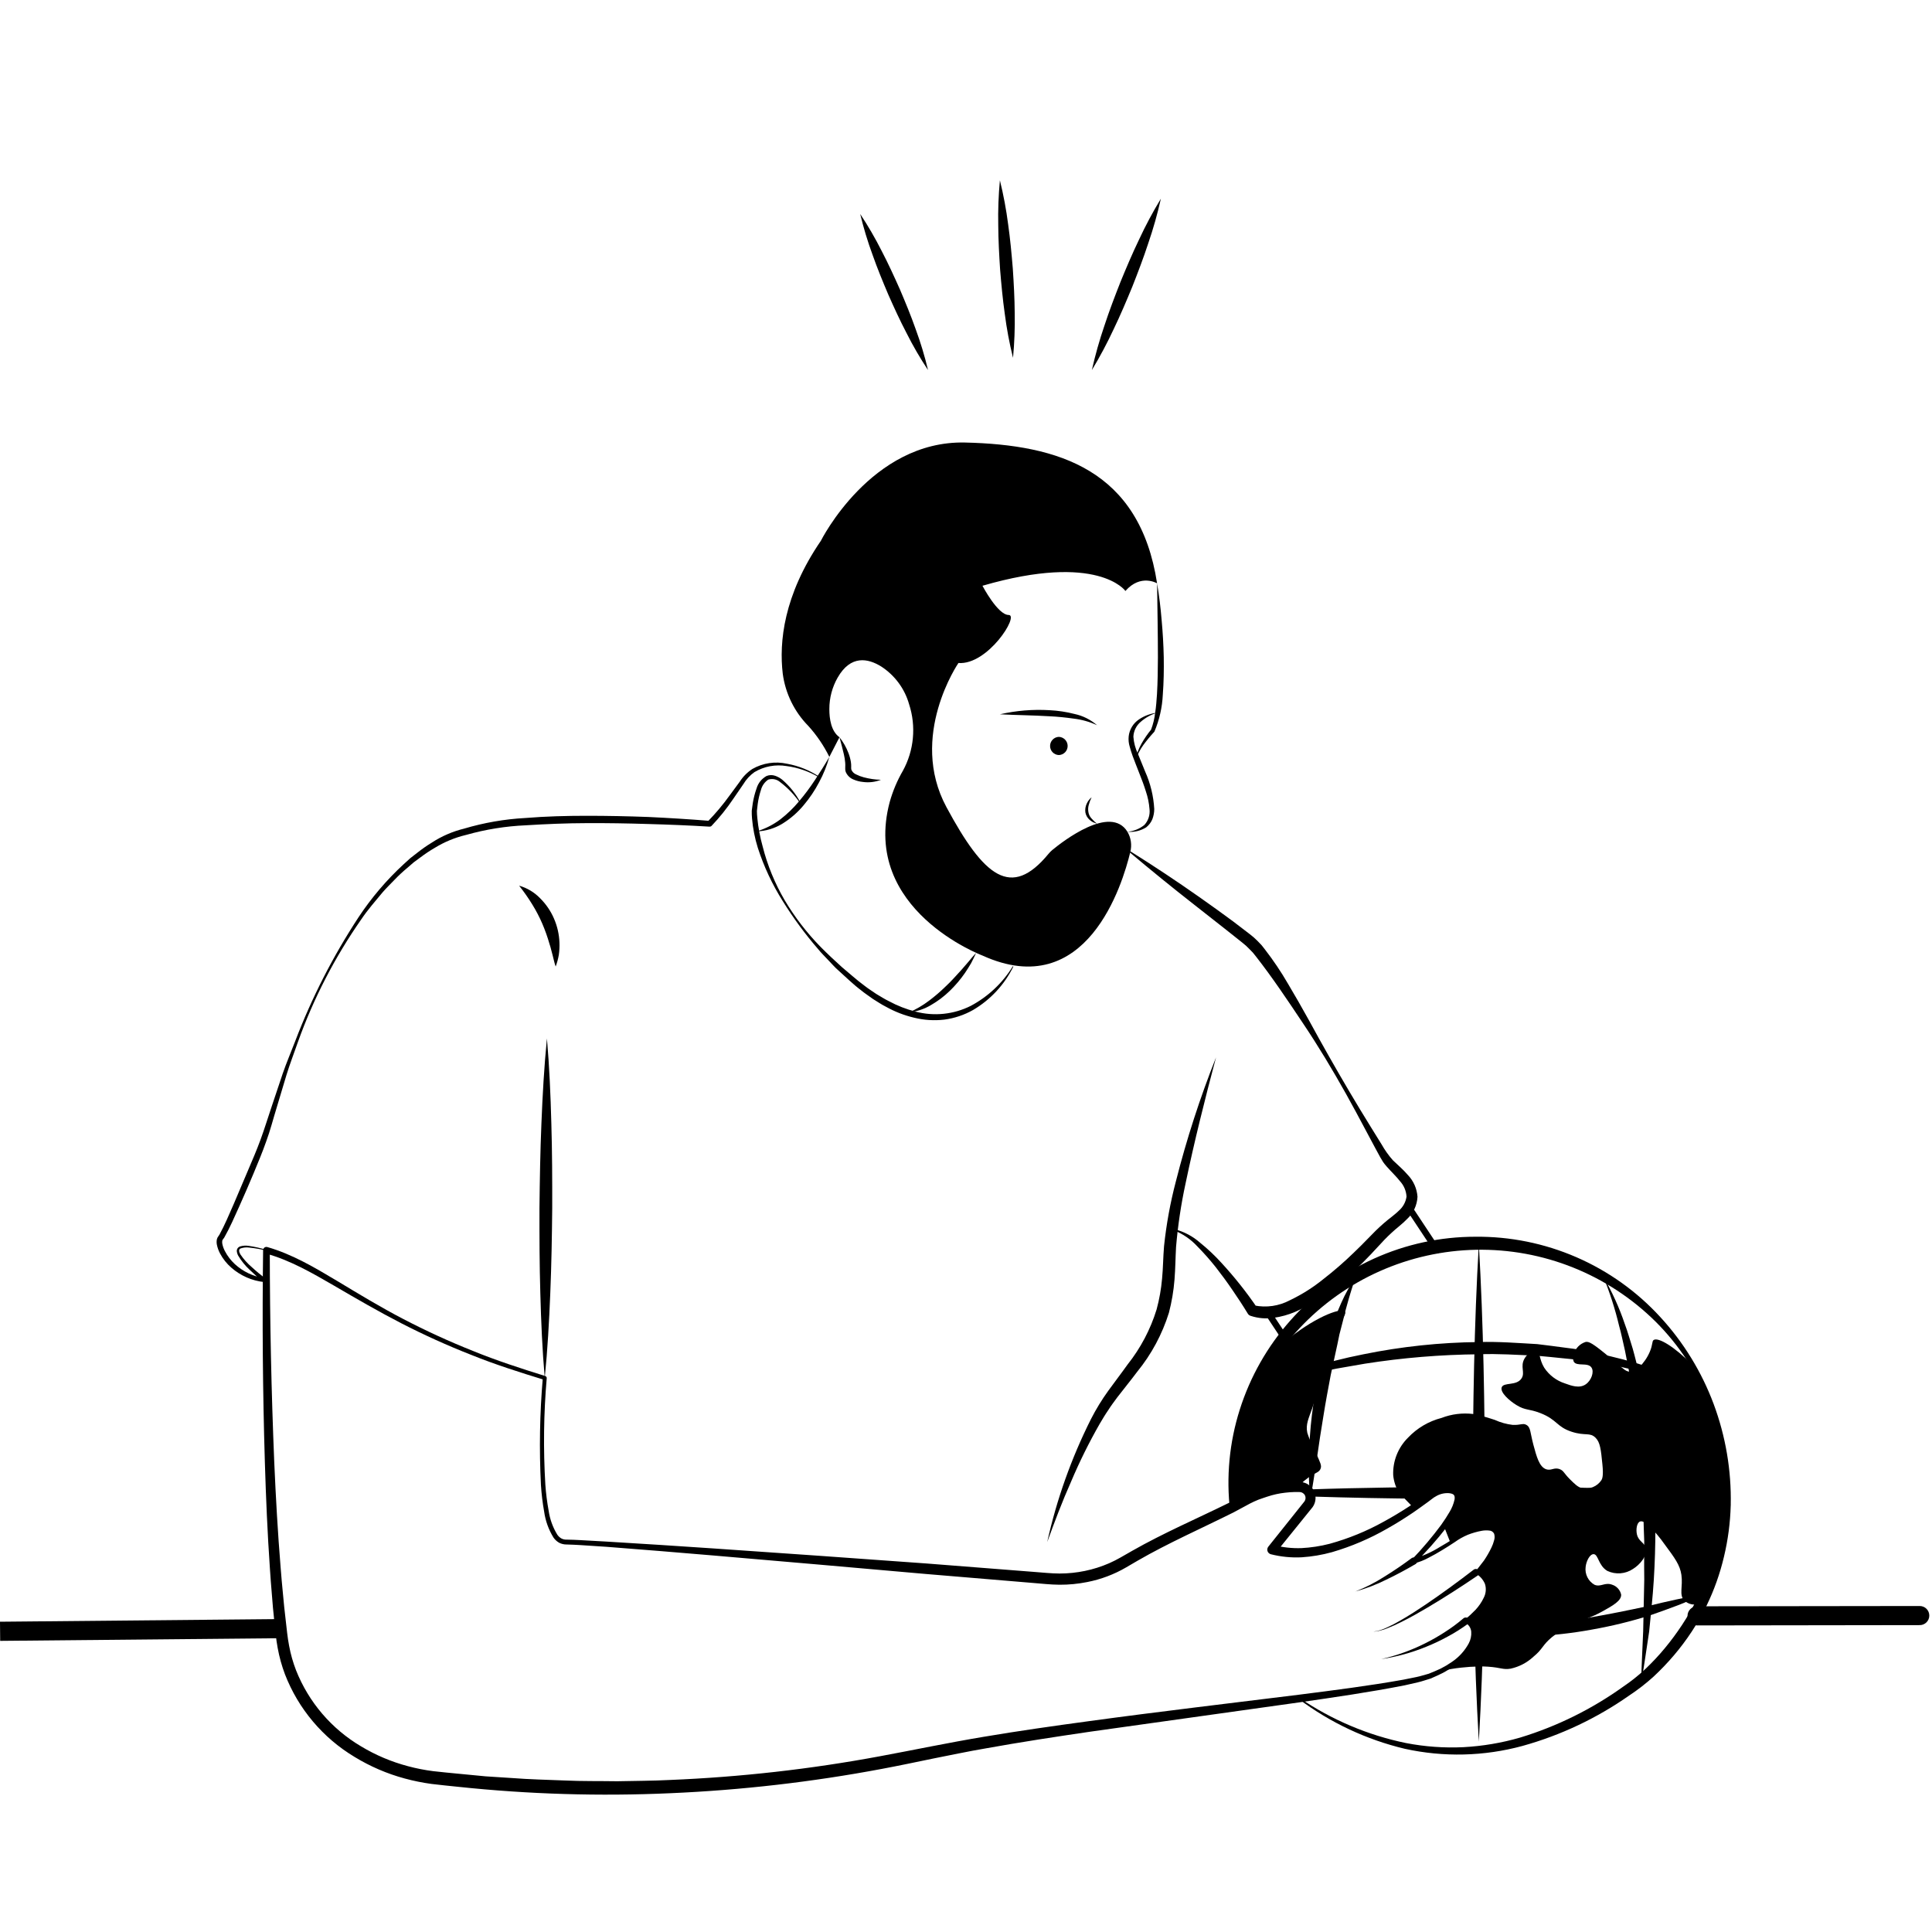 <svg width="75" height="75" viewBox="0 0 75 75" fill="none" xmlns="http://www.w3.org/2000/svg">
<path d="M44.918 22.645C44.918 22.645 44.282 22.263 43.689 22.941C43.689 22.941 42.63 21.436 38.139 22.739C38.139 22.739 38.732 23.873 39.156 23.873C39.579 23.873 38.35 25.823 37.206 25.738C37.206 25.738 35.257 28.577 36.74 31.331C38.202 34.045 39.252 34.908 40.702 33.147C40.746 33.092 40.796 33.042 40.85 32.997C41.267 32.653 43.113 31.224 43.767 32.289C43.907 32.526 43.946 32.809 43.878 33.075C43.579 34.325 42.183 38.932 38.139 37.094C38.139 37.094 33.425 35.326 34.537 31.139C34.656 30.713 34.828 30.304 35.05 29.921C35.264 29.531 35.396 29.1 35.437 28.657C35.479 28.213 35.43 27.766 35.292 27.342C35.122 26.738 34.737 26.217 34.211 25.875C33.7 25.557 33.027 25.414 32.517 26.305C32.306 26.675 32.195 27.094 32.195 27.521C32.194 27.911 32.266 28.39 32.588 28.619L32.195 29.382C31.981 28.947 31.707 28.544 31.382 28.184C30.838 27.633 30.488 26.919 30.386 26.151C30.242 24.932 30.416 23.113 31.867 20.992C31.867 20.992 33.817 17.094 37.461 17.179C41.105 17.263 44.24 18.238 44.918 22.645Z" fill="currentColor"/>
<path d="M38.816 27.729C39.45 27.584 40.1 27.531 40.748 27.57C41.074 27.586 41.398 27.635 41.715 27.717C42.038 27.786 42.338 27.936 42.588 28.153C42.3 28.019 41.992 27.933 41.677 27.896C41.365 27.852 41.051 27.819 40.734 27.805C40.1 27.766 39.464 27.763 38.816 27.729ZM44.918 27.669C44.686 27.739 44.472 27.857 44.288 28.016C44.202 28.087 44.131 28.177 44.081 28.277C44.031 28.378 44.002 28.489 43.998 28.601C44.015 28.832 44.075 29.058 44.176 29.267L44.453 29.948C44.66 30.409 44.78 30.904 44.808 31.408C44.807 31.541 44.783 31.673 44.736 31.797C44.685 31.923 44.602 32.033 44.495 32.117C44.278 32.253 44.022 32.314 43.767 32.289C44.006 32.269 44.234 32.178 44.421 32.028C44.498 31.946 44.556 31.848 44.591 31.741C44.626 31.634 44.637 31.521 44.624 31.41C44.606 31.174 44.558 30.941 44.481 30.717C44.41 30.488 44.325 30.26 44.234 30.034C44.147 29.806 44.053 29.579 43.968 29.345C43.928 29.227 43.887 29.11 43.855 28.985C43.815 28.857 43.802 28.721 43.815 28.588C43.829 28.454 43.873 28.326 43.942 28.212C44.012 28.097 44.106 28 44.217 27.926C44.427 27.785 44.667 27.697 44.918 27.669Z" fill="currentColor"/>
<path d="M44.918 22.645C44.998 23.119 45.056 23.597 45.095 24.077C45.139 24.556 45.167 25.037 45.177 25.519C45.184 26.001 45.177 26.484 45.14 26.968C45.117 27.46 45.008 27.945 44.815 28.399C44.812 28.404 44.808 28.41 44.804 28.414C44.655 28.574 44.516 28.743 44.386 28.919C44.322 29.007 44.264 29.1 44.215 29.197C44.159 29.291 44.137 29.402 44.152 29.51C44.118 29.401 44.124 29.283 44.169 29.178C44.208 29.072 44.255 28.969 44.311 28.871C44.422 28.675 44.549 28.489 44.693 28.315L44.682 28.331C44.765 28.114 44.819 27.888 44.845 27.657C44.882 27.425 44.897 27.188 44.914 26.951C44.942 26.477 44.947 25.999 44.95 25.521C44.95 24.565 44.929 23.607 44.918 22.645ZM42.376 30.95C42.331 31.041 42.295 31.137 42.268 31.236C42.24 31.327 42.234 31.423 42.25 31.517C42.263 31.61 42.304 31.697 42.367 31.767C42.433 31.844 42.507 31.914 42.588 31.977C42.536 31.961 42.486 31.943 42.437 31.922C42.389 31.896 42.343 31.865 42.302 31.829C42.214 31.754 42.155 31.651 42.134 31.537C42.119 31.424 42.136 31.309 42.183 31.206C42.226 31.107 42.292 31.019 42.376 30.95ZM32.588 28.619C32.734 28.803 32.851 29.009 32.935 29.229C32.979 29.341 33.011 29.458 33.031 29.578C33.041 29.64 33.045 29.704 33.043 29.767L33.042 29.816L33.045 29.842C33.044 29.86 33.047 29.877 33.056 29.892C33.092 29.97 33.156 30.03 33.235 30.063C33.33 30.111 33.429 30.148 33.531 30.175C33.749 30.233 33.973 30.266 34.198 30.271C33.975 30.359 33.734 30.388 33.497 30.355C33.374 30.343 33.252 30.312 33.138 30.263C33.071 30.237 33.009 30.198 32.957 30.148C32.905 30.098 32.863 30.038 32.834 29.972C32.819 29.935 32.812 29.895 32.812 29.855L32.812 29.795L32.813 29.758C32.816 29.707 32.815 29.655 32.81 29.604C32.801 29.496 32.784 29.388 32.759 29.282C32.711 29.064 32.648 28.845 32.588 28.619ZM32.195 29.382C32.1 29.724 31.967 30.055 31.797 30.368C31.631 30.685 31.431 30.983 31.2 31.256C30.969 31.535 30.695 31.774 30.388 31.966C30.08 32.157 29.728 32.264 29.366 32.277C29.697 32.177 30.008 32.021 30.285 31.814C30.556 31.605 30.803 31.367 31.021 31.104C31.244 30.84 31.451 30.563 31.64 30.274C31.83 29.983 32.019 29.689 32.195 29.382ZM35.3 39.297C35.567 39.179 35.821 39.031 36.054 38.855C36.286 38.682 36.505 38.494 36.712 38.291C36.925 38.095 37.115 37.875 37.314 37.66L37.602 37.327C37.696 37.213 37.79 37.099 37.893 36.989C37.834 37.127 37.766 37.259 37.697 37.393C37.62 37.52 37.544 37.65 37.458 37.773C37.286 38.021 37.091 38.251 36.875 38.461C36.658 38.672 36.416 38.857 36.153 39.009C35.894 39.167 35.602 39.265 35.3 39.297Z" fill="currentColor"/>
<path d="M31.061 31.18C30.85 30.867 30.589 30.592 30.289 30.364C30.226 30.309 30.15 30.27 30.069 30.253C29.987 30.236 29.902 30.24 29.823 30.265C29.682 30.36 29.581 30.504 29.539 30.669C29.481 30.844 29.44 31.024 29.415 31.207C29.402 31.299 29.391 31.393 29.383 31.481C29.383 31.564 29.39 31.662 29.399 31.753C29.435 32.127 29.505 32.497 29.606 32.858C29.792 33.594 30.082 34.299 30.466 34.954C30.856 35.608 31.321 36.213 31.854 36.757C32.121 37.027 32.398 37.287 32.68 37.541C32.972 37.782 33.252 38.041 33.556 38.263C33.703 38.381 33.865 38.477 34.018 38.586C34.181 38.679 34.337 38.785 34.506 38.865C34.832 39.042 35.18 39.178 35.54 39.27C36.26 39.461 37.025 39.381 37.69 39.045C38.357 38.688 38.918 38.161 39.315 37.516C39.316 37.513 39.318 37.511 39.321 37.51C39.324 37.509 39.328 37.509 39.33 37.511C39.333 37.512 39.335 37.515 39.336 37.518C39.337 37.521 39.337 37.524 39.336 37.527C38.991 38.227 38.449 38.811 37.776 39.207C37.432 39.402 37.053 39.529 36.661 39.581C36.267 39.628 35.868 39.602 35.483 39.506C35.101 39.416 34.734 39.273 34.391 39.081C34.216 38.995 34.057 38.882 33.891 38.782C33.735 38.666 33.57 38.563 33.422 38.439C33.112 38.206 32.84 37.934 32.553 37.678C32.407 37.554 32.283 37.405 32.149 37.268C32.019 37.126 31.879 36.995 31.759 36.844C31.257 36.265 30.802 35.647 30.396 34.996C29.984 34.345 29.655 33.645 29.418 32.911C29.302 32.54 29.227 32.158 29.193 31.771C29.186 31.672 29.18 31.579 29.183 31.471C29.194 31.369 29.208 31.275 29.223 31.177C29.255 30.983 29.304 30.791 29.37 30.605C29.4 30.503 29.45 30.408 29.517 30.325C29.584 30.242 29.667 30.173 29.761 30.122C29.867 30.081 29.984 30.079 30.091 30.116C30.188 30.149 30.279 30.199 30.36 30.263C30.656 30.515 30.901 30.823 31.081 31.168C31.081 31.169 31.082 31.17 31.082 31.172C31.082 31.173 31.082 31.175 31.082 31.177C31.081 31.178 31.081 31.179 31.08 31.181C31.079 31.182 31.078 31.183 31.076 31.184C31.074 31.185 31.071 31.185 31.068 31.185C31.065 31.184 31.062 31.182 31.061 31.18ZM20.152 34.382C20.461 34.469 20.741 34.637 20.964 34.867C21.194 35.094 21.378 35.363 21.506 35.66C21.634 35.954 21.706 36.271 21.718 36.592C21.724 36.75 21.716 36.908 21.694 37.065C21.667 37.221 21.626 37.373 21.571 37.521C21.516 37.368 21.491 37.22 21.451 37.076C21.408 36.932 21.382 36.789 21.334 36.653C21.257 36.382 21.163 36.116 21.052 35.857C20.941 35.599 20.811 35.35 20.663 35.111C20.508 34.858 20.337 34.614 20.152 34.382ZM21.232 40.314C21.327 41.413 21.374 42.511 21.403 43.609C21.436 44.708 21.439 45.806 21.437 46.904C21.426 48.002 21.408 49.1 21.362 50.198C21.318 51.296 21.257 52.394 21.147 53.492C21.051 52.393 21.005 51.294 20.975 50.196C20.943 49.097 20.94 47.999 20.942 46.901C20.954 45.803 20.972 44.705 21.018 43.607C21.062 42.509 21.123 41.411 21.232 40.314ZM43.893 33.055C44.799 33.622 45.689 34.213 46.562 34.827C46.999 35.134 47.433 35.446 47.863 35.764L48.503 36.253C48.615 36.337 48.721 36.429 48.819 36.529L48.971 36.688L49.099 36.85C49.43 37.278 49.733 37.727 50.004 38.196C50.278 38.657 50.544 39.121 50.803 39.589C51.314 40.528 51.84 41.456 52.382 42.374C52.653 42.834 52.93 43.29 53.211 43.744L53.632 44.423C53.757 44.645 53.905 44.854 54.074 45.044C54.254 45.22 54.467 45.394 54.653 45.613C54.873 45.843 55.005 46.142 55.027 46.459C55.011 46.784 54.869 47.09 54.632 47.313C54.531 47.416 54.424 47.513 54.313 47.604C54.213 47.684 54.117 47.769 54.022 47.856C53.831 48.031 53.656 48.214 53.478 48.412C53.296 48.613 53.108 48.807 52.918 48.999C52.533 49.384 52.124 49.743 51.694 50.077C51.256 50.416 50.779 50.702 50.272 50.929C50.007 51.041 49.728 51.118 49.443 51.158C49.143 51.203 48.837 51.176 48.549 51.081C48.504 51.067 48.464 51.037 48.44 50.996L48.438 50.993C48.252 50.685 48.049 50.378 47.843 50.078C47.638 49.776 47.422 49.482 47.197 49.194C46.971 48.909 46.73 48.637 46.474 48.378C46.228 48.112 45.926 47.904 45.59 47.767L45.589 47.767C45.583 47.764 45.578 47.76 45.575 47.755C45.572 47.749 45.571 47.743 45.573 47.737C45.575 47.731 45.579 47.725 45.584 47.722C45.589 47.719 45.596 47.718 45.602 47.719C45.968 47.814 46.308 47.994 46.591 48.245C46.882 48.48 47.155 48.737 47.407 49.014C47.913 49.562 48.379 50.147 48.799 50.764L48.688 50.676C49.159 50.773 49.65 50.701 50.074 50.475C50.537 50.254 50.973 49.979 51.371 49.656C51.785 49.335 52.18 48.992 52.555 48.627C52.744 48.446 52.932 48.261 53.114 48.071C53.298 47.878 53.496 47.68 53.703 47.5C53.808 47.409 53.914 47.321 54.025 47.237C54.125 47.154 54.22 47.083 54.303 46.998C54.465 46.858 54.571 46.664 54.601 46.452C54.588 46.232 54.501 46.023 54.353 45.86C54.201 45.665 54.01 45.489 53.824 45.276C53.775 45.221 53.729 45.163 53.687 45.102L53.579 44.921L53.386 44.566L53.009 43.86C52.76 43.388 52.505 42.919 52.246 42.453C51.725 41.523 51.176 40.608 50.581 39.723C49.992 38.84 49.394 37.945 48.755 37.129L48.634 36.978L48.508 36.849C48.422 36.757 48.328 36.671 48.228 36.594L47.606 36.1L46.35 35.113C45.51 34.456 44.681 33.783 43.864 33.095C43.859 33.091 43.856 33.085 43.855 33.079C43.854 33.073 43.856 33.066 43.859 33.061C43.863 33.056 43.868 33.053 43.875 33.051C43.881 33.05 43.887 33.051 43.893 33.055Z" fill="currentColor"/>
<path d="M47.206 41.048C46.773 42.676 46.364 44.309 46.022 45.948C45.846 46.76 45.724 47.583 45.654 48.411C45.631 48.809 45.629 49.249 45.594 49.675C45.56 50.11 45.487 50.541 45.377 50.962C45.116 51.796 44.7 52.572 44.148 53.249C43.894 53.589 43.624 53.917 43.371 54.247C43.25 54.411 43.127 54.574 43.017 54.749C42.9 54.918 42.795 55.096 42.689 55.275C42.275 55.999 41.904 56.748 41.579 57.517C41.237 58.283 40.941 59.07 40.653 59.861C41.02 58.206 41.591 56.602 42.352 55.087C42.548 54.704 42.773 54.336 43.025 53.987C43.274 53.642 43.53 53.312 43.771 52.972C44.278 52.334 44.661 51.608 44.9 50.83C45.006 50.438 45.077 50.037 45.112 49.633C45.152 49.22 45.151 48.818 45.188 48.376C45.277 47.528 45.43 46.688 45.647 45.863C46.062 44.226 46.583 42.618 47.206 41.048ZM65.881 63.099C65.782 63.099 65.688 63.059 65.618 62.99C65.548 62.92 65.509 62.826 65.509 62.727C65.509 62.629 65.548 62.535 65.618 62.465C65.687 62.395 65.782 62.356 65.88 62.356L74.523 62.345H74.524C74.572 62.345 74.621 62.354 74.666 62.373C74.711 62.391 74.752 62.419 74.786 62.453C74.821 62.488 74.848 62.529 74.867 62.574C74.885 62.619 74.895 62.667 74.895 62.716C74.895 62.764 74.886 62.813 74.867 62.858C74.848 62.903 74.821 62.944 74.787 62.978C74.752 63.013 74.711 63.04 74.666 63.059C74.621 63.078 74.573 63.087 74.524 63.087L65.881 63.099H65.881Z" fill="currentColor"/>
<path d="M10.898 62.852L0 62.955L0.007 63.698L10.905 63.595L10.898 62.852Z" fill="currentColor"/>
<path d="M41.105 29.311C41.196 29.308 41.283 29.269 41.347 29.204C41.41 29.138 41.446 29.05 41.446 28.958C41.446 28.866 41.41 28.779 41.347 28.713C41.283 28.647 41.196 28.608 41.105 28.605C41.013 28.608 40.926 28.647 40.863 28.713C40.799 28.779 40.764 28.866 40.764 28.958C40.764 29.05 40.799 29.138 40.863 29.204C40.926 29.269 41.013 29.308 41.105 29.311ZM50.45 65.916C51.698 66.766 53.102 67.361 54.581 67.665C55.316 67.807 56.065 67.861 56.812 67.825C57.557 67.785 58.296 67.66 59.013 67.452C60.445 67.016 61.796 66.348 63.012 65.476C63.318 65.27 63.606 65.04 63.875 64.788C64.144 64.533 64.397 64.263 64.633 63.977C65.105 63.407 65.514 62.787 65.852 62.127L65.828 62.228L65.828 62.225L65.828 62.22C65.829 62.187 65.837 62.155 65.851 62.126C66.143 61.553 66.382 60.954 66.564 60.337C66.744 59.718 66.861 59.082 66.912 58.438L66.913 58.425L66.915 58.416C66.918 58.403 66.914 58.409 66.918 58.432L66.916 58.394C67.018 57.091 66.835 55.783 66.379 54.559C65.915 53.336 65.195 52.227 64.268 51.304C63.352 50.398 62.264 49.684 61.067 49.205C59.87 48.726 58.59 48.492 57.301 48.516C56.013 48.54 54.742 48.823 53.565 49.346C52.387 49.87 51.326 50.624 50.445 51.565C49.561 52.509 48.873 53.619 48.421 54.83C47.971 56.057 47.761 57.36 47.805 58.667C47.805 58.67 47.804 58.673 47.803 58.676C47.802 58.68 47.8 58.682 47.798 58.685C47.795 58.687 47.793 58.689 47.79 58.691C47.787 58.692 47.783 58.693 47.78 58.693C47.773 58.693 47.767 58.691 47.762 58.686C47.758 58.682 47.755 58.676 47.754 58.67C47.596 57.344 47.723 56.001 48.125 54.729C48.531 53.443 49.204 52.258 50.101 51.251C51 50.236 52.102 49.422 53.336 48.86C54.573 48.3 55.914 48.01 57.272 48.01C58.62 47.996 59.957 48.267 61.194 48.804C62.431 49.341 63.541 50.133 64.452 51.127C65.355 52.108 66.058 53.255 66.524 54.504C66.99 55.755 67.215 57.083 67.187 58.418L67.185 58.379C67.19 58.409 67.19 58.44 67.183 58.47L67.186 58.448C67.168 59.117 67.08 59.782 66.924 60.433C66.77 61.086 66.545 61.721 66.252 62.325L66.275 62.225L66.275 62.228C66.276 62.261 66.268 62.294 66.254 62.324L66.251 62.328C65.909 63.024 65.48 63.675 64.976 64.266C64.725 64.561 64.456 64.841 64.172 65.104C63.882 65.364 63.574 65.603 63.249 65.817C61.988 66.702 60.586 67.365 59.102 67.777C57.611 68.182 56.044 68.22 54.535 67.888C53.046 67.533 51.646 66.876 50.421 65.958C50.416 65.954 50.412 65.948 50.411 65.942C50.41 65.935 50.411 65.928 50.415 65.923C50.419 65.917 50.424 65.913 50.431 65.912C50.437 65.911 50.444 65.912 50.45 65.916Z" fill="currentColor"/>
<path d="M52.633 49.562C52.565 49.744 52.508 49.928 52.451 50.112C52.394 50.296 52.339 50.48 52.29 50.665C52.234 50.849 52.19 51.035 52.146 51.222L52.003 51.777L52.01 51.731C52.01 51.752 52.005 51.773 51.998 51.792C51.989 51.816 51.975 51.838 51.958 51.857C51.94 51.876 51.919 51.89 51.895 51.901C51.871 51.911 51.846 51.916 51.82 51.917L52.001 51.779C51.896 52.317 51.768 52.846 51.658 53.38C51.557 53.916 51.456 54.453 51.371 54.993C51.283 55.532 51.196 56.072 51.122 56.617C51.038 57.16 50.958 57.706 50.863 58.252C50.814 57.7 50.798 57.145 50.814 56.59C50.824 56.035 50.862 55.481 50.928 54.93C50.998 54.38 51.081 53.83 51.202 53.287C51.257 53.014 51.331 52.745 51.407 52.478C51.484 52.21 51.554 51.941 51.637 51.676L51.817 51.538C51.792 51.539 51.768 51.544 51.745 51.554C51.722 51.564 51.701 51.579 51.684 51.597C51.666 51.615 51.653 51.636 51.644 51.66C51.637 51.679 51.633 51.699 51.633 51.719L51.64 51.673C51.776 51.307 51.903 50.939 52.065 50.583C52.223 50.226 52.413 49.884 52.633 49.562ZM62.241 49.562C62.578 50.142 62.857 50.755 63.072 51.391C63.192 51.706 63.277 52.031 63.381 52.351C63.473 52.674 63.549 53.002 63.633 53.327C63.927 54.639 64.115 55.973 64.197 57.315C64.282 58.654 64.283 59.997 64.2 61.337C64.159 62.005 64.084 62.671 64.02 63.337C63.918 63.999 63.829 64.662 63.711 65.319C63.721 64.649 63.764 63.984 63.788 63.319L63.83 61.324C63.826 60.991 63.824 60.659 63.827 60.327L63.829 59.83L63.811 59.332L63.785 58.338L63.723 57.346C63.644 56.024 63.493 54.707 63.271 53.401L63.08 52.426C63.003 52.105 62.942 51.778 62.851 51.459C62.697 50.812 62.493 50.177 62.241 49.562ZM57.22 62.639C57.373 62.485 57.503 62.31 57.606 62.119C57.603 62.341 57.599 62.562 57.593 62.785C57.561 64.393 57.499 66.002 57.408 67.611C57.316 66.002 57.254 64.393 57.222 62.785C57.222 62.735 57.22 62.688 57.22 62.639ZM57.287 61.047C57.287 61.047 57.45 60.851 57.628 60.594C57.626 60.844 57.623 61.096 57.618 61.346C57.533 61.222 57.419 61.12 57.287 61.047ZM57.645 57.718V58.193L57.638 59.359C57.482 59.371 57.327 59.402 57.178 59.45C57.175 59.029 57.173 58.611 57.17 58.193V57.718C57.18 54.577 57.225 51.438 57.408 48.297C57.589 51.438 57.636 54.577 57.645 57.718Z" fill="currentColor"/>
<path d="M48.629 53.932C50.004 53.321 51.444 52.865 52.92 52.575C54.399 52.273 55.903 52.113 57.412 52.098C58.167 52.075 58.921 52.136 59.674 52.178C60.049 52.22 60.423 52.274 60.797 52.322C60.984 52.348 61.172 52.367 61.358 52.399L61.911 52.518C63.388 52.815 64.823 53.289 66.185 53.932C65.823 53.829 65.465 53.722 65.109 53.611L64.575 53.447C64.396 53.395 64.211 53.363 64.03 53.321L62.944 53.068C62.579 52.998 62.211 52.945 61.846 52.883L61.297 52.794C61.114 52.769 60.928 52.755 60.744 52.735C60.375 52.699 60.007 52.657 59.638 52.627C58.898 52.599 58.159 52.543 57.417 52.573C55.933 52.586 54.452 52.708 52.986 52.938L51.887 53.129C51.523 53.206 51.157 53.274 50.794 53.358C50.065 53.513 49.345 53.711 48.629 53.932ZM57.188 63.44L59.464 63.147C60.217 63.04 60.969 62.928 61.715 62.792C62.463 62.664 63.208 62.512 63.951 62.353C64.319 62.26 64.691 62.176 65.064 62.094L65.346 62.036L65.623 61.964C65.808 61.917 65.996 61.873 66.185 61.831C66.015 61.92 65.842 62.005 65.667 62.088C65.494 62.174 65.317 62.25 65.135 62.317C64.775 62.452 64.412 62.586 64.046 62.711C63.31 62.943 62.559 63.126 61.798 63.26C60.278 63.541 58.725 63.601 57.188 63.44ZM47.752 57.955C48.24 57.926 48.727 57.901 49.215 57.881C49.082 57.916 48.951 57.96 48.824 58.012C48.465 57.995 48.108 57.975 47.752 57.955ZM67.064 57.955C65.455 58.047 63.846 58.109 62.237 58.141C60.705 58.176 59.175 58.188 57.645 58.193H57.17C56.977 58.193 56.787 58.19 56.593 58.19C56.613 57.985 56.512 57.849 56.225 57.834C55.972 57.827 55.725 57.91 55.527 58.067C55.482 58.101 55.433 58.138 55.376 58.181C53.873 58.171 52.372 58.142 50.871 58.094C50.865 58.041 50.848 57.989 50.822 57.942C50.795 57.895 50.76 57.854 50.717 57.822C52.868 57.747 55.019 57.725 57.17 57.718H57.645C59.175 57.723 60.705 57.735 62.237 57.77C63.846 57.799 65.455 57.861 67.064 57.955Z" fill="currentColor"/>
<path d="M51.821 51.725C51.821 51.725 51.821 51.726 51.821 51.726C51.821 51.726 51.821 51.727 51.821 51.727C51.82 51.727 51.82 51.727 51.82 51.727C51.819 51.728 51.819 51.728 51.819 51.728C51.59 52.16 51.411 52.618 51.287 53.092C51.284 53.096 51.284 53.104 51.282 53.109C51.096 53.824 51.188 53.955 50.943 54.661C50.804 55.059 50.68 55.289 50.749 55.619C50.815 55.826 50.899 56.027 50.999 56.22C51.029 56.282 51.059 56.349 51.093 56.423C51.264 56.799 51.306 56.889 51.269 57.002C51.222 57.141 51.113 57.158 50.913 57.28C50.842 57.321 50.775 57.368 50.712 57.421C50.593 57.51 50.484 57.611 50.386 57.723C49.644 57.715 48.913 57.905 48.269 58.275C48.116 58.361 47.95 58.448 47.772 58.539H47.769C47.762 58.433 47.759 58.327 47.754 58.22C47.752 58.131 47.752 58.044 47.752 57.955C47.75 56.566 48.049 55.193 48.628 53.931L48.631 53.928H48.633C48.866 53.416 49.144 52.927 49.465 52.465C50.541 51.416 51.702 50.871 52.089 50.874C52.13 50.87 52.172 50.882 52.205 50.908C52.291 50.995 52.084 51.233 51.821 51.725ZM67.064 57.955C67.064 58.037 67.064 58.119 67.059 58.2C67.059 58.27 67.054 58.337 67.051 58.406C67.051 58.418 67.049 58.431 67.049 58.443C67.049 58.515 67.044 58.587 67.037 58.658C66.949 59.895 66.622 61.103 66.074 62.215C66.067 62.22 66.059 62.223 66.051 62.225V62.228C65.987 62.258 65.917 62.278 65.846 62.287C65.763 62.295 65.679 62.286 65.599 62.26C65.52 62.233 65.447 62.19 65.386 62.134C65.383 62.131 65.381 62.126 65.376 62.124C65.175 61.903 65.336 61.596 65.272 61.136C65.217 60.755 65.017 60.485 64.618 59.948C64.445 59.701 64.251 59.469 64.039 59.255C63.893 59.114 63.757 59.027 63.66 59.067C63.539 59.121 63.502 59.379 63.546 59.567C63.613 59.849 63.841 59.874 63.891 60.101C63.957 60.401 63.653 60.747 63.393 60.906C63.248 61.004 63.08 61.062 62.906 61.075C62.731 61.089 62.556 61.057 62.398 60.983C62.041 60.775 62.051 60.332 61.861 60.332C61.71 60.334 61.576 60.611 61.554 60.829C61.536 60.965 61.56 61.104 61.621 61.227C61.682 61.35 61.779 61.452 61.898 61.52C62.143 61.624 62.301 61.408 62.589 61.52C62.674 61.548 62.751 61.598 62.812 61.666C62.872 61.733 62.914 61.815 62.933 61.903C62.945 62.139 62.623 62.322 62.205 62.554C61.727 62.819 61.579 62.807 61.017 63.092C60.962 63.119 60.913 63.144 60.866 63.168C60.646 63.269 60.44 63.397 60.252 63.549C59.866 63.866 59.903 64.007 59.524 64.317C59.277 64.546 58.973 64.705 58.643 64.777C58.343 64.827 58.282 64.735 57.762 64.7C57.644 64.692 57.526 64.689 57.408 64.693C57.18 64.696 56.953 64.711 56.727 64.737C56.463 64.764 56.2 64.809 55.943 64.874C57.269 64.198 57.445 63.176 56.893 62.933C56.893 62.933 58.462 61.742 57.286 61.047C57.286 61.047 59.188 58.785 57.041 59.492C56.863 59.554 56.693 59.638 56.536 59.742C56.47 59.785 56.393 59.837 56.306 59.891L56.051 59.242V59.24C56.554 58.557 56.891 57.866 56.225 57.834C55.972 57.827 55.725 57.91 55.527 58.067C55.373 58.183 55.153 58.346 54.876 58.535L54.314 57.955C54.185 57.747 54.107 57.511 54.084 57.267C54.073 56.998 54.119 56.73 54.218 56.479C54.317 56.229 54.467 56.001 54.658 55.812C55.011 55.438 55.462 55.172 55.96 55.044C56.35 54.893 56.772 54.841 57.188 54.891C57.257 54.903 57.331 54.918 57.408 54.938C57.65 54.995 57.9 55.079 58.029 55.121C58.248 55.221 58.481 55.286 58.72 55.314C59.032 55.329 59.118 55.235 59.254 55.314C59.425 55.408 59.398 55.606 59.524 56.079C59.65 56.547 59.754 56.943 60.022 57.037C60.222 57.106 60.331 56.943 60.559 57.037C60.707 57.099 60.707 57.188 60.94 57.421C61.145 57.624 61.249 57.725 61.4 57.765C61.544 57.798 61.695 57.786 61.832 57.731C61.969 57.676 62.086 57.581 62.168 57.458C62.197 57.406 62.252 57.297 62.205 56.846C62.148 56.277 62.121 55.992 61.938 55.812C61.715 55.592 61.541 55.752 61.017 55.582C60.415 55.386 60.46 55.114 59.791 54.854C59.343 54.681 59.225 54.762 58.873 54.547C58.589 54.374 58.227 54.052 58.296 53.856C58.373 53.648 58.868 53.809 59.064 53.512C59.217 53.282 59.004 53.057 59.178 52.745C59.279 52.567 59.489 52.396 59.638 52.441C59.801 52.487 59.739 52.752 59.945 53.092C60.135 53.381 60.419 53.597 60.749 53.703C60.999 53.794 61.309 53.908 61.554 53.742C61.772 53.596 61.893 53.262 61.784 53.092C61.643 52.871 61.215 53.059 61.093 52.861C61.074 52.814 61.063 52.763 61.064 52.711C61.064 52.66 61.075 52.609 61.096 52.562C61.128 52.452 61.186 52.352 61.266 52.27C61.346 52.189 61.445 52.128 61.554 52.094C61.68 52.074 61.809 52.121 62.551 52.745C62.591 52.78 62.631 52.812 62.665 52.842L62.668 52.844C63.061 53.178 63.133 53.252 63.279 53.245C63.328 53.242 63.375 53.231 63.42 53.213C63.498 53.18 63.571 53.134 63.633 53.077C63.808 52.906 63.948 52.702 64.044 52.478C64.17 52.185 64.121 52.067 64.197 52.017C64.376 51.903 65.012 52.285 65.68 52.97C65.867 53.28 66.036 53.601 66.185 53.931C66.671 54.985 66.961 56.119 67.041 57.277C67.049 57.389 67.054 57.502 67.059 57.616C67.061 57.728 67.064 57.842 67.064 57.955ZM38.816 7C38.955 7.563 39.062 8.134 39.136 8.709C39.217 9.28 39.27 9.853 39.317 10.427C39.355 11.002 39.387 11.577 39.391 12.154C39.402 12.734 39.38 13.314 39.325 13.891C39.186 13.328 39.079 12.758 39.005 12.182C38.924 11.611 38.871 11.038 38.824 10.464C38.787 9.889 38.755 9.314 38.752 8.737C38.74 8.157 38.762 7.577 38.816 7ZM42.386 14.366C42.518 13.779 42.682 13.2 42.877 12.631C43.063 12.062 43.277 11.504 43.496 10.947C43.723 10.394 43.956 9.844 44.216 9.304C44.469 8.758 44.753 8.227 45.065 7.713C44.934 8.3 44.77 8.879 44.574 9.448C44.388 10.018 44.174 10.576 43.955 11.132C43.727 11.685 43.494 12.235 43.234 12.775C42.98 13.32 42.697 13.852 42.386 14.366ZM33.393 8.307C33.699 8.769 33.978 9.25 34.228 9.745C34.483 10.234 34.712 10.735 34.936 11.238C35.152 11.745 35.362 12.254 35.545 12.774C35.737 13.295 35.898 13.827 36.026 14.366C35.719 13.904 35.44 13.424 35.191 12.928C34.935 12.439 34.706 11.938 34.483 11.435C34.268 10.928 34.058 10.419 33.875 9.898C33.683 9.378 33.522 8.846 33.393 8.307ZM10.34 48.548C10.118 48.492 9.893 48.452 9.666 48.43C9.558 48.416 9.449 48.427 9.346 48.462C9.249 48.497 9.279 48.604 9.333 48.697C9.459 48.883 9.609 49.05 9.78 49.195C9.947 49.349 10.124 49.495 10.304 49.632C10.32 49.645 10.331 49.663 10.333 49.683C10.336 49.703 10.331 49.724 10.318 49.74C10.31 49.75 10.299 49.758 10.287 49.764C10.274 49.769 10.261 49.771 10.247 49.769C9.779 49.717 9.338 49.523 8.983 49.213C8.803 49.058 8.654 48.87 8.542 48.66C8.484 48.551 8.442 48.434 8.418 48.312C8.405 48.242 8.406 48.169 8.422 48.099C8.435 48.054 8.457 48.012 8.487 47.977C8.497 47.96 8.506 47.954 8.52 47.928C8.726 47.552 8.903 47.127 9.082 46.719L9.609 45.478C9.785 45.064 9.964 44.654 10.116 44.235C10.271 43.815 10.398 43.39 10.544 42.962L10.974 41.679C11.12 41.253 11.299 40.838 11.46 40.417C12.103 38.731 12.927 37.12 13.916 35.611C14.416 34.854 15.006 34.16 15.673 33.546C15.758 33.469 15.84 33.391 15.926 33.316L16.196 33.106C16.375 32.964 16.562 32.833 16.758 32.713C17.149 32.457 17.582 32.271 18.037 32.162L18.012 32.168C18.785 31.938 19.583 31.799 20.389 31.755C21.186 31.69 21.984 31.669 22.781 31.669C23.578 31.669 24.375 31.685 25.171 31.715C25.966 31.753 26.76 31.801 27.555 31.866L27.471 31.894C27.779 31.579 28.063 31.241 28.32 30.884L28.717 30.345C28.844 30.148 29.011 29.98 29.207 29.851C29.614 29.619 30.092 29.547 30.549 29.648C30.996 29.728 31.421 29.898 31.799 30.149C31.801 30.15 31.802 30.152 31.803 30.153C31.804 30.155 31.805 30.156 31.805 30.158C31.805 30.16 31.805 30.162 31.805 30.163C31.805 30.165 31.804 30.167 31.803 30.168C31.801 30.171 31.798 30.173 31.794 30.174C31.791 30.175 31.787 30.174 31.784 30.172C31.402 29.944 30.977 29.797 30.536 29.739C30.105 29.666 29.663 29.749 29.288 29.973C29.113 30.097 28.966 30.257 28.856 30.442L28.475 30.997C28.221 31.375 27.936 31.732 27.622 32.061C27.611 32.071 27.6 32.079 27.587 32.084C27.573 32.089 27.559 32.091 27.545 32.09L27.538 32.09C26.747 32.041 25.953 32.01 25.161 31.988C24.368 31.963 23.575 31.95 22.783 31.954C21.99 31.956 21.199 31.989 20.411 32.038C19.627 32.072 18.851 32.197 18.096 32.411L18.08 32.415L18.071 32.417C17.65 32.519 17.247 32.687 16.878 32.913C16.687 33.024 16.502 33.147 16.326 33.28L16.058 33.478C15.973 33.548 15.891 33.623 15.806 33.696C15.635 33.838 15.472 33.99 15.318 34.151C15.165 34.313 15.002 34.466 14.857 34.635C14.572 34.98 14.275 35.315 14.025 35.688C12.996 37.161 12.168 38.765 11.563 40.457C11.417 40.882 11.252 41.3 11.121 41.729L10.734 43.019C10.602 43.445 10.491 43.889 10.333 44.313C10.183 44.742 10.006 45.159 9.834 45.574C9.663 45.99 9.479 46.401 9.297 46.813C9.109 47.226 8.937 47.633 8.705 48.043C8.686 48.074 8.664 48.103 8.641 48.131C8.642 48.145 8.63 48.136 8.63 48.158C8.622 48.198 8.622 48.239 8.629 48.279C8.648 48.378 8.682 48.474 8.729 48.564C8.827 48.754 8.958 48.925 9.114 49.07C9.434 49.365 9.836 49.556 10.267 49.617L10.21 49.754C10.029 49.606 9.856 49.454 9.689 49.291C9.516 49.131 9.367 48.946 9.246 48.743C9.215 48.686 9.197 48.623 9.192 48.558C9.192 48.521 9.204 48.485 9.225 48.455C9.247 48.424 9.277 48.401 9.312 48.389C9.428 48.353 9.552 48.346 9.671 48.367C9.9 48.401 10.126 48.453 10.347 48.521C10.349 48.522 10.351 48.523 10.352 48.524C10.353 48.525 10.354 48.526 10.355 48.528C10.356 48.529 10.357 48.531 10.357 48.533C10.357 48.535 10.357 48.536 10.357 48.538C10.355 48.542 10.353 48.545 10.35 48.546C10.347 48.548 10.343 48.549 10.34 48.548Z" fill="currentColor"/>
<path d="M57.608 60.58C57.717 60.419 57.814 60.25 57.899 60.074C57.941 59.988 57.974 59.898 57.998 59.805C58.027 59.72 58.028 59.628 58.003 59.542C57.985 59.504 57.958 59.473 57.923 59.45C57.888 59.428 57.848 59.416 57.806 59.415C57.714 59.405 57.621 59.408 57.529 59.424C57.34 59.458 57.155 59.511 56.977 59.581C56.8 59.656 56.632 59.75 56.476 59.863C56.313 59.972 56.146 60.078 55.977 60.18C55.808 60.282 55.637 60.381 55.459 60.471C55.279 60.57 55.087 60.644 54.888 60.693C54.869 60.696 54.85 60.694 54.833 60.686C54.816 60.678 54.802 60.665 54.793 60.649C54.783 60.633 54.78 60.614 54.782 60.595C54.784 60.576 54.792 60.559 54.805 60.545L54.809 60.541C55.222 60.111 55.607 59.655 55.961 59.176L55.939 59.242L55.939 59.24C55.939 59.217 55.946 59.195 55.959 59.176L55.961 59.174C56.071 59.019 56.175 58.861 56.268 58.7C56.361 58.549 56.428 58.383 56.466 58.21C56.49 58.041 56.435 57.99 56.264 57.966C56.096 57.951 55.928 57.986 55.779 58.065C55.701 58.105 55.628 58.154 55.56 58.21C55.483 58.271 55.404 58.328 55.325 58.384C55.167 58.496 55.013 58.614 54.851 58.721C54.529 58.938 54.2 59.145 53.86 59.336C53.182 59.727 52.459 60.036 51.707 60.255C51.324 60.361 50.931 60.428 50.534 60.454C50.13 60.475 49.725 60.435 49.332 60.335C49.303 60.327 49.276 60.312 49.254 60.291C49.231 60.27 49.215 60.244 49.205 60.215C49.195 60.186 49.193 60.155 49.198 60.125C49.204 60.095 49.216 60.067 49.235 60.043L49.238 60.039L50.178 58.862L50.64 58.283C50.66 58.254 50.673 58.222 50.678 58.188C50.684 58.154 50.681 58.118 50.672 58.085C50.663 58.054 50.647 58.025 50.625 58.001C50.612 57.987 50.597 57.975 50.582 57.964C50.569 57.954 50.555 57.946 50.541 57.94C50.504 57.925 50.465 57.919 50.426 57.92C50.377 57.918 50.308 57.919 50.251 57.92C50.131 57.923 50.012 57.932 49.893 57.946C49.656 57.972 49.421 58.024 49.194 58.1C49.08 58.139 48.969 58.174 48.853 58.217C48.743 58.261 48.635 58.311 48.529 58.365L47.866 58.722C47.839 58.737 47.808 58.745 47.777 58.745L47.772 58.745H47.769L47.862 58.723C46.614 59.346 45.355 59.897 44.167 60.583L43.72 60.844C43.251 61.118 42.739 61.311 42.205 61.415C41.851 61.486 41.491 61.521 41.13 61.519C40.764 61.517 40.422 61.473 40.079 61.448L35.945 61.102L31.813 60.739C29.058 60.501 26.302 60.258 23.546 60.047L22.513 59.979C22.34 59.968 22.169 59.962 22 59.957C21.897 59.959 21.796 59.935 21.705 59.889C21.619 59.839 21.544 59.771 21.487 59.689C21.297 59.382 21.174 59.039 21.124 58.682C21.062 58.339 21.021 57.992 20.999 57.643C20.929 56.257 20.953 54.868 21.072 53.486L21.126 53.565C20.175 53.273 19.224 52.972 18.3 52.599C17.371 52.235 16.462 51.824 15.576 51.368C14.69 50.911 13.827 50.411 12.97 49.91C12.113 49.413 11.249 48.915 10.31 48.659L10.473 48.536C10.475 51.275 10.533 54.013 10.646 56.751C10.706 58.119 10.782 59.486 10.894 60.849C10.918 61.19 10.952 61.53 10.984 61.87C11.014 62.21 11.049 62.55 11.09 62.888C11.13 63.228 11.16 63.569 11.223 63.889C11.283 64.213 11.373 64.531 11.492 64.839C11.982 66.077 12.87 67.116 14.016 67.793C14.584 68.135 15.198 68.395 15.84 68.564C16.161 68.65 16.486 68.714 16.816 68.756C17.147 68.797 17.493 68.824 17.831 68.859L18.849 68.957L19.871 69.023C20.551 69.076 21.234 69.091 21.915 69.118C22.597 69.15 23.28 69.137 23.962 69.148C24.644 69.132 25.327 69.134 26.008 69.098C28.737 68.986 31.454 68.68 34.139 68.181C35.479 67.933 36.827 67.649 38.183 67.423C39.539 67.194 40.898 67.001 42.258 66.817C44.976 66.445 47.7 66.128 50.42 65.789C51.778 65.615 53.139 65.445 54.482 65.204L54.982 65.103C55.149 65.07 55.304 65.015 55.466 64.973C55.621 64.912 55.775 64.845 55.927 64.775C56.076 64.7 56.22 64.614 56.357 64.519C56.632 64.335 56.858 64.088 57.016 63.797C57.091 63.657 57.125 63.498 57.113 63.34C57.106 63.265 57.08 63.194 57.037 63.132C56.994 63.071 56.936 63.022 56.868 62.989C56.859 62.985 56.851 62.979 56.845 62.971C56.839 62.963 56.835 62.953 56.833 62.943C56.831 62.933 56.832 62.923 56.836 62.913C56.839 62.904 56.844 62.895 56.852 62.888L56.856 62.884C57.004 62.762 57.145 62.632 57.279 62.494C57.41 62.353 57.518 62.194 57.6 62.022C57.643 61.939 57.669 61.849 57.676 61.757C57.684 61.664 57.673 61.571 57.644 61.483C57.569 61.309 57.437 61.165 57.27 61.074C57.267 61.072 57.264 61.069 57.261 61.066C57.259 61.063 57.257 61.059 57.256 61.055C57.255 61.051 57.255 61.046 57.255 61.042C57.256 61.038 57.257 61.034 57.26 61.03L57.262 61.026L57.608 60.58L57.609 60.578C57.613 60.573 57.619 60.57 57.625 60.569C57.632 60.568 57.638 60.57 57.644 60.574C57.649 60.578 57.652 60.583 57.653 60.59C57.654 60.596 57.652 60.603 57.648 60.608L57.311 61.067L57.303 61.02C57.486 61.114 57.632 61.267 57.718 61.454C57.752 61.552 57.767 61.656 57.762 61.76C57.757 61.863 57.731 61.965 57.686 62.059C57.604 62.243 57.494 62.413 57.361 62.565C57.225 62.712 57.082 62.851 56.931 62.982L56.918 62.877C57.006 62.916 57.083 62.978 57.141 63.056C57.199 63.134 57.236 63.226 57.247 63.322C57.267 63.507 57.233 63.693 57.15 63.86C56.989 64.179 56.752 64.454 56.46 64.66C56.318 64.764 56.169 64.858 56.014 64.941C55.858 65.018 55.698 65.093 55.536 65.161C55.368 65.21 55.2 65.272 55.032 65.31L54.526 65.425C53.175 65.691 51.817 65.885 50.459 66.083L42.315 67.225C40.96 67.424 39.606 67.63 38.261 67.873C37.588 67.986 36.919 68.132 36.248 68.262C35.579 68.4 34.906 68.543 34.229 68.669C31.522 69.178 28.782 69.493 26.03 69.612C23.277 69.736 20.52 69.653 17.78 69.363C17.436 69.325 17.098 69.297 16.75 69.252C16.399 69.204 16.052 69.134 15.711 69.041C15.026 68.856 14.371 68.574 13.765 68.204C12.534 67.466 11.583 66.339 11.064 65.001C10.938 64.668 10.843 64.324 10.779 63.973C10.713 63.62 10.685 63.277 10.649 62.936C10.611 62.593 10.58 62.251 10.555 61.908C10.527 61.565 10.497 61.223 10.477 60.88C10.382 59.509 10.324 58.137 10.282 56.765C10.199 54.021 10.177 51.277 10.214 48.533L10.214 48.531C10.215 48.514 10.218 48.497 10.225 48.482C10.231 48.467 10.241 48.453 10.253 48.441C10.265 48.429 10.279 48.42 10.295 48.414C10.31 48.408 10.327 48.405 10.344 48.405C10.355 48.405 10.366 48.407 10.377 48.41C11.36 48.693 12.229 49.214 13.081 49.722C13.933 50.235 14.78 50.749 15.66 51.206C16.539 51.664 17.44 52.077 18.361 52.443C19.279 52.819 20.223 53.123 21.17 53.419C21.186 53.425 21.201 53.435 21.21 53.45C21.22 53.464 21.225 53.482 21.224 53.499C21.105 54.873 21.088 56.254 21.17 57.63C21.194 57.972 21.237 58.312 21.299 58.649C21.347 58.978 21.461 59.294 21.635 59.577C21.677 59.637 21.731 59.688 21.795 59.724C21.858 59.756 21.928 59.771 21.999 59.768C22.175 59.772 22.351 59.776 22.523 59.787L23.559 59.845C26.322 60.01 29.08 60.204 31.84 60.398L35.978 60.695L40.114 61.019C40.459 61.043 40.806 61.084 41.131 61.084C41.462 61.084 41.793 61.05 42.117 60.983C42.44 60.916 42.756 60.816 43.059 60.684C43.21 60.617 43.357 60.543 43.5 60.461L43.951 60.203C45.164 59.512 46.447 58.961 47.676 58.356L47.679 58.355C47.707 58.341 47.738 58.334 47.769 58.334H47.772L47.678 58.357L48.344 58.004C48.461 57.944 48.582 57.89 48.706 57.842C48.826 57.797 48.954 57.757 49.078 57.715C49.329 57.635 49.587 57.58 49.848 57.552C49.98 57.537 50.111 57.529 50.243 57.526C50.311 57.526 50.367 57.525 50.444 57.528C50.531 57.529 50.617 57.547 50.697 57.581C50.74 57.6 50.78 57.623 50.818 57.652C50.853 57.678 50.885 57.707 50.915 57.74C50.977 57.809 51.023 57.893 51.047 57.983C51.071 58.071 51.076 58.163 51.06 58.254C51.045 58.343 51.009 58.429 50.957 58.504L50.476 59.1L49.528 60.272L49.434 59.977C49.788 60.069 50.153 60.11 50.518 60.098C50.89 60.079 51.259 60.022 51.62 59.929C52.35 59.727 53.053 59.44 53.714 59.072C54.048 58.89 54.375 58.693 54.694 58.485C54.854 58.383 55.008 58.269 55.165 58.161C55.244 58.107 55.322 58.053 55.397 57.996C55.479 57.931 55.568 57.874 55.661 57.827C55.856 57.728 56.076 57.688 56.294 57.712C56.423 57.72 56.544 57.779 56.632 57.874C56.672 57.927 56.699 57.988 56.712 58.052C56.726 58.117 56.725 58.183 56.711 58.247C56.666 58.45 56.585 58.644 56.473 58.819C56.372 58.987 56.261 59.15 56.142 59.306L56.164 59.24L56.164 59.242L56.164 59.246C56.163 59.269 56.156 59.291 56.142 59.309C55.77 59.787 55.367 60.241 54.937 60.667L54.859 60.515C55.226 60.41 55.577 60.254 55.901 60.05C56.07 59.953 56.237 59.853 56.403 59.748C56.568 59.635 56.746 59.541 56.932 59.467C57.121 59.399 57.316 59.349 57.514 59.318C57.617 59.303 57.721 59.303 57.823 59.319C57.88 59.324 57.935 59.344 57.981 59.378C58.027 59.412 58.063 59.458 58.085 59.51C58.114 59.614 58.111 59.724 58.074 59.826C58.045 59.922 58.007 60.015 57.961 60.104C57.869 60.279 57.764 60.448 57.648 60.608C57.645 60.613 57.639 60.617 57.633 60.618C57.626 60.619 57.62 60.618 57.614 60.614C57.609 60.61 57.605 60.605 57.604 60.598C57.603 60.592 57.604 60.585 57.608 60.58Z" fill="currentColor"/>
<path d="M54.951 60.717C54.578 60.936 54.201 61.138 53.813 61.323C53.43 61.515 53.029 61.668 52.615 61.781C53.011 61.626 53.39 61.432 53.748 61.202C54.108 60.98 54.46 60.739 54.797 60.489L54.799 60.487C54.829 60.466 54.865 60.457 54.901 60.462C54.938 60.468 54.97 60.487 54.992 60.516C55.014 60.546 55.023 60.583 55.018 60.619C55.012 60.655 54.993 60.687 54.963 60.709C54.959 60.712 54.955 60.715 54.951 60.717ZM57.368 61.159C56.729 61.594 56.081 62.011 55.416 62.405C55.084 62.601 54.749 62.793 54.402 62.964C54.23 63.052 54.054 63.131 53.874 63.201C53.785 63.239 53.693 63.27 53.599 63.293C53.507 63.32 53.411 63.335 53.315 63.337C53.41 63.329 53.504 63.309 53.595 63.277C53.686 63.248 53.775 63.212 53.861 63.17C54.035 63.09 54.205 63.001 54.37 62.903C54.703 62.713 55.025 62.503 55.343 62.289C55.978 61.859 56.599 61.404 57.206 60.937L57.207 60.936C57.236 60.913 57.272 60.904 57.309 60.908C57.345 60.913 57.378 60.932 57.4 60.961C57.422 60.99 57.432 61.026 57.428 61.063C57.423 61.099 57.404 61.132 57.375 61.154L57.368 61.159ZM56.982 63.039C56.732 63.222 56.47 63.387 56.197 63.533C55.929 63.68 55.653 63.811 55.369 63.925C54.806 64.156 54.217 64.318 53.615 64.407C54.204 64.274 54.773 64.07 55.312 63.8C55.581 63.667 55.841 63.519 56.092 63.355C56.342 63.196 56.58 63.02 56.805 62.828L56.809 62.825C56.823 62.813 56.839 62.803 56.856 62.798C56.873 62.792 56.892 62.79 56.91 62.791C56.928 62.792 56.945 62.797 56.962 62.805C56.978 62.813 56.992 62.824 57.004 62.838C57.016 62.852 57.025 62.868 57.031 62.885C57.037 62.902 57.039 62.92 57.038 62.938C57.036 62.957 57.031 62.974 57.023 62.99C57.015 63.007 57.004 63.021 56.99 63.033C56.987 63.035 56.984 63.038 56.982 63.039ZM50.286 52.693C50.266 52.693 50.246 52.688 50.228 52.678C50.21 52.668 50.195 52.654 50.183 52.638L49.115 51.023C49.106 51.01 49.099 50.995 49.096 50.978C49.093 50.963 49.093 50.946 49.096 50.93C49.1 50.914 49.106 50.899 49.115 50.886C49.124 50.872 49.136 50.861 49.149 50.852C49.163 50.843 49.178 50.836 49.194 50.833C49.21 50.83 49.227 50.83 49.242 50.834C49.258 50.837 49.273 50.843 49.287 50.852C49.3 50.861 49.312 50.873 49.321 50.886L50.39 52.501C50.408 52.528 50.414 52.562 50.408 52.594C50.401 52.626 50.382 52.654 50.355 52.672C50.335 52.686 50.311 52.693 50.286 52.693ZM55.789 48.658C55.768 48.658 55.748 48.653 55.73 48.644C55.712 48.634 55.697 48.62 55.686 48.603L54.617 46.989C54.608 46.975 54.602 46.96 54.598 46.944C54.595 46.928 54.595 46.911 54.599 46.896C54.602 46.88 54.608 46.864 54.617 46.851C54.626 46.837 54.638 46.826 54.651 46.817C54.665 46.808 54.68 46.802 54.696 46.799C54.712 46.796 54.729 46.796 54.745 46.799C54.761 46.802 54.776 46.808 54.789 46.818C54.803 46.827 54.814 46.838 54.823 46.852L55.892 48.466C55.904 48.485 55.911 48.506 55.913 48.529C55.914 48.551 55.909 48.573 55.898 48.593C55.887 48.613 55.872 48.629 55.852 48.641C55.833 48.652 55.811 48.658 55.789 48.658Z" fill="currentColor"/>
</svg>
